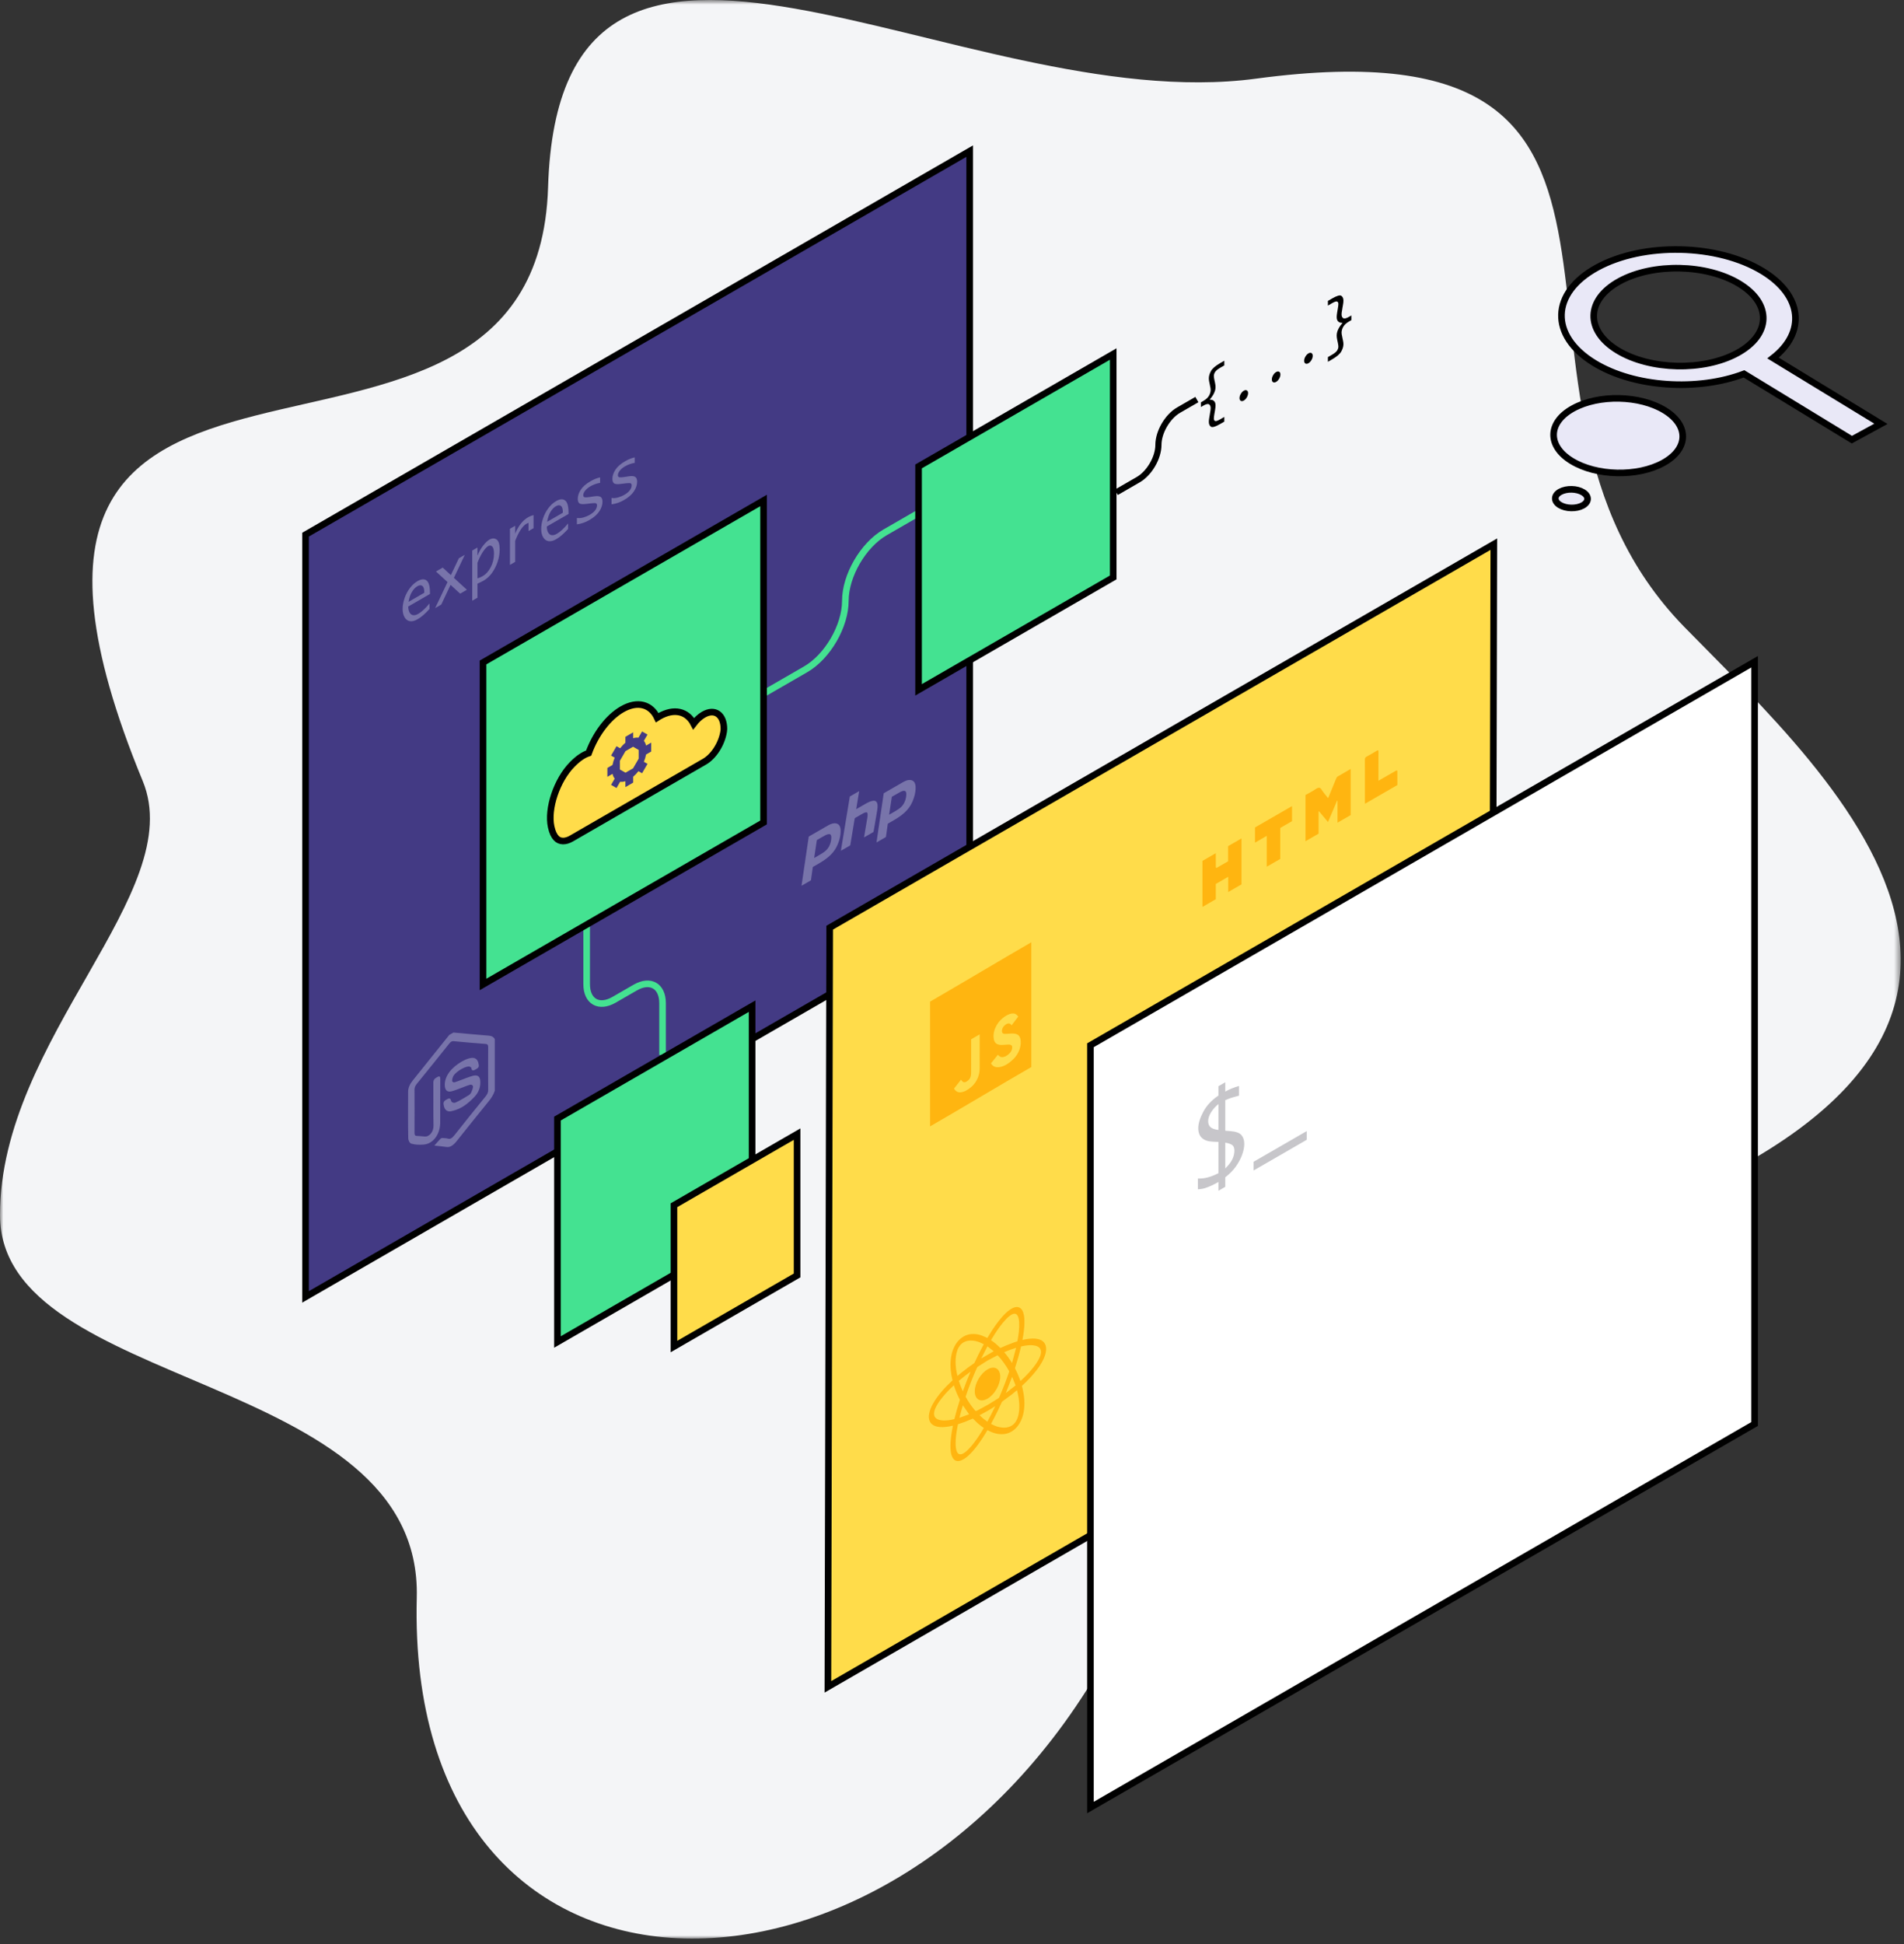 <?xml version="1.0" encoding="UTF-8"?>
<svg width="288px" height="294px" viewBox="0 0 288 294" version="1.1" xmlns="http://www.w3.org/2000/svg" xmlns:xlink="http://www.w3.org/1999/xlink">
    <rect x="0" y="0" width="288" height="294" fill="#333333" stroke="none"/>
    <!-- Generator: Sketch 52.2 (67145) - http://www.bohemiancoding.com/sketch -->
    <title>Group 108</title>
    <desc>Created with Sketch.</desc>
    <defs>
        <polygon id="path-1" points="0 0.823 287.5 0.823 287.5 294 0 294"></polygon>
    </defs>
    <g id="Page-1" stroke="none" stroke-width="1" fill="none" fill-rule="evenodd">
        <g id="Group-108" transform="translate(0, -1)">
            <g id="Group-3" transform="translate(0, 0.177)">
                <mask id="mask-2" fill="white">
                    <use xlink:href="#path-1"></use>
                </mask>
                <g id="Clip-2"></g>
                <path d="M21.589,118.936 C28.534,135.777 -0,157.797 -0,184.567 C-0,211.338 63.922,208.057 63.04,242.427 C61.314,309.784 135.193,309.579 167.532,251.062 C203.802,185.431 181.23,205.912 234.891,188.885 C324.701,160.387 277.131,118.557 254.753,95.62 C220.21,60.213 260.798,3.218 189.985,12.717 C145.11,18.737 84.63,-27.007 82.902,29.125 C81.176,85.257 -12.953,35.17 21.589,118.936" id="Fill-1" fill="#F4F5F7" mask="url(#mask-2)"></path>
            </g>
            <path d="M262.796,54.391 C257.706,57.169 249.591,56.988 244.671,53.988 C239.751,50.987 239.889,46.303 244.98,43.525 C250.069,40.747 258.185,40.928 263.105,43.928 C268.025,46.929 267.887,51.613 262.796,54.391 M241.586,41.455 C234.557,45.291 234.365,51.76 241.16,55.904 C247.23,59.605 256.812,60.189 263.8,57.539 L280.115,67.49 L284.505,65.095 L268.19,55.144 C273.164,51.266 272.686,45.714 266.616,42.012 C259.821,37.869 248.615,37.619 241.586,41.455" id="Fill-4" fill="#E9E8F7"></path>
            <path d="M262.796,54.391 C257.706,57.169 249.591,56.988 244.671,53.988 C239.751,50.987 239.889,46.303 244.98,43.525 C250.069,40.747 258.185,40.928 263.105,43.928 C268.025,46.929 267.887,51.613 262.796,54.391 Z M241.586,41.455 C234.557,45.291 234.365,51.76 241.16,55.904 C247.23,59.605 256.812,60.189 263.8,57.539 L280.115,67.49 L284.505,65.095 L268.19,55.144 C273.164,51.266 272.686,45.714 266.616,42.012 C259.821,37.869 248.615,37.619 241.586,41.455 Z" id="Stroke-6" stroke="#000000"></path>
            <path d="M251.787,63.053 C255.536,65.339 255.431,68.908 251.552,71.025 C247.674,73.141 241.491,73.004 237.742,70.718 C233.994,68.431 234.1,64.863 237.977,62.746 C241.855,60.629 248.039,60.767 251.787,63.053" id="Fill-8" fill="#E9E8F7"></path>
            <path d="M251.787,63.053 C255.536,65.339 255.431,68.908 251.552,71.025 C247.674,73.141 241.491,73.004 237.742,70.718 C233.994,68.431 234.1,64.863 237.977,62.746 C241.855,60.629 248.039,60.767 251.787,63.053 Z" id="Stroke-10" stroke="#000000"></path>
            <path d="M239.453,75.453 C240.39,76.025 240.363,76.917 239.394,77.446 C238.425,77.975 236.879,77.941 235.941,77.369 C235.005,76.798 235.031,75.905 236,75.376 C236.97,74.847 238.516,74.882 239.453,75.453" id="Fill-12" fill="#E9E8F7"></path>
            <path d="M239.453,75.453 C240.39,76.025 240.363,76.917 239.394,77.446 C238.425,77.975 236.879,77.941 235.941,77.369 C235.005,76.798 235.031,75.905 236,75.376 C236.97,74.847 238.516,74.882 239.453,75.453 Z" id="Stroke-14" stroke="#000000"></path>
            <polygon id="Fill-16" fill="#433A84" points="146.674 139.131 46.215 197.131 46.215 81.855 146.674 23.855"></polygon>
            <polygon id="Stroke-18" stroke="#000000" points="146.674 139.131 46.215 197.131 46.215 81.855 146.674 23.855"></polygon>
            <path d="M88.738,140.817 L88.738,149.836 C88.738,152.462 90.594,153.52 92.883,152.198 L96.076,150.355 C98.365,149.033 100.22,150.091 100.22,152.718 L100.22,160.539" id="Stroke-20" stroke="#44E291"></path>
            <path d="M115.32,105.998 L121.867,102.218 C125.181,100.304 127.868,95.669 127.868,91.866 C127.868,88.062 130.555,83.428 133.87,81.514 L139.326,78.364" id="Stroke-22" stroke="#44E291"></path>
            <polygon id="Fill-24" fill="#44E291" points="115.497 125.381 73.061 149.881 73.061 101.187 115.497 76.687"></polygon>
            <polygon id="Stroke-26" stroke="#000000" points="115.497 125.381 73.061 149.881 73.061 101.187 115.497 76.687"></polygon>
            <polygon id="Fill-28" fill="#44E291" points="168.387 88.325 138.942 105.325 138.942 71.537 168.387 54.536"></polygon>
            <polygon id="Stroke-30" stroke="#000000" points="168.387 88.325 138.942 105.325 138.942 71.537 168.387 54.536"></polygon>
            <polygon id="Fill-32" fill="#44E291" points="113.765 186.95 84.32 203.95 84.32 170.162 113.765 153.162"></polygon>
            <polygon id="Stroke-34" stroke="#000000" points="113.765 186.95 84.32 203.95 84.32 170.162 113.765 153.162"></polygon>
            <polygon id="Fill-36" fill="#FFDC4A" points="120.568 193.885 101.943 204.638 101.943 183.266 120.568 172.513"></polygon>
            <polygon id="Stroke-38" stroke="#000000" points="120.568 193.885 101.943 204.638 101.943 183.266 120.568 172.513"></polygon>
            <polygon id="Fill-40" fill="#FFDC4A" points="225.686 198.104 125.228 256.104 125.498 141.293 225.957 83.293"></polygon>
            <polygon id="Stroke-42" stroke="#000000" points="225.686 198.104 125.228 256.104 125.498 141.293 225.957 83.293"></polygon>
            <path d="M146.894,158.174 L146.894,158.282 C146.894,159.911 146.895,161.541 146.893,163.172 C146.893,163.304 146.886,163.442 146.868,163.584 C146.828,163.884 146.712,164.168 146.455,164.381 C146.063,164.704 145.791,164.759 145.57,164.535 C145.51,164.474 145.458,164.402 145.404,164.334 C145.391,164.318 145.379,164.301 145.364,164.28 C145.011,164.729 144.663,165.173 144.315,165.615 C144.32,165.631 144.322,165.64 144.326,165.647 C144.539,166.018 144.849,166.222 145.292,166.192 C145.799,166.156 146.328,165.872 146.861,165.429 C147.306,165.059 147.668,164.586 147.909,163.99 C148.104,163.506 148.183,163.05 148.184,162.622 C148.188,160.912 148.187,159.205 148.187,157.498 C148.187,157.476 148.184,157.456 148.182,157.43 C147.754,157.677 147.331,157.922 146.894,158.174 M149.895,161.813 C149.908,161.835 149.915,161.851 149.924,161.865 C150.13,162.18 150.412,162.374 150.789,162.393 C151.598,162.435 152.444,161.996 153.305,161.144 C153.687,160.767 153.989,160.306 154.189,159.777 C154.366,159.313 154.415,158.891 154.396,158.493 C154.37,157.909 154.164,157.533 153.753,157.39 C153.481,157.294 153.173,157.287 152.855,157.306 C152.59,157.321 152.32,157.352 152.06,157.355 C151.934,157.356 151.813,157.331 151.71,157.281 C151.474,157.166 151.47,156.522 151.951,156.078 C152.233,155.817 152.61,155.657 152.856,155.883 C152.912,155.935 152.961,155.995 153.018,156.055 C153.35,155.618 153.682,155.181 154.014,154.745 C154.011,154.734 154.011,154.726 154.007,154.721 C153.792,154.414 153.508,154.227 153.1,154.271 C152.617,154.323 152.115,154.591 151.611,155.016 C151.137,155.416 150.757,155.926 150.505,156.561 C150.318,157.032 150.263,157.46 150.287,157.862 C150.318,158.38 150.491,158.74 150.84,158.905 C151.114,159.034 151.436,159.043 151.772,159.019 C152.044,159 152.319,158.973 152.585,158.97 C152.711,158.968 152.831,158.994 152.935,159.043 C153.096,159.119 153.136,159.323 153.087,159.592 C153.033,159.888 152.867,160.136 152.653,160.342 C152.324,160.661 151.994,160.833 151.671,160.87 C151.371,160.905 151.164,160.761 150.991,160.558 C150.976,160.542 150.961,160.527 150.945,160.508 C150.592,160.946 150.247,161.376 149.895,161.813 M140.684,171.345 L140.684,152.476 C145.29,149.817 151.395,146.158 156,143.499 L156,162.368 C151.395,165.027 145.29,168.686 140.684,171.345" id="Fill-44" fill="#FFB510"></path>
            <path d="M199.45,123.731 L199.45,127.074 C198.778,127.462 198.136,127.833 197.473,128.215 L197.473,121.232 C197.993,120.932 198.501,120.678 199.002,120.338 C199.442,120.039 199.693,120.067 199.892,120.4 C200.142,120.819 200.46,121.161 200.749,121.535 C200.788,121.585 200.833,121.63 200.897,121.704 C200.985,121.49 201.057,121.315 201.129,121.141 C201.454,120.343 201.775,119.546 202.106,118.75 C202.15,118.644 202.238,118.492 202.306,118.451 C202.967,118.056 203.627,117.68 204.304,117.289 L204.304,124.265 C203.654,124.641 202.997,125.02 202.313,125.415 L202.313,122.087 C202.291,122.089 202.267,122.092 202.245,122.094 C201.795,123.152 201.345,124.21 200.875,125.313 C200.404,124.752 199.955,124.215 199.506,123.679 C199.487,123.696 199.469,123.713 199.45,123.731" id="Fill-46" fill="#FFB510"></path>
            <path d="M187.789,127.793 L187.789,134.745 C187.124,135.128 186.467,135.508 185.78,135.904 L185.78,133.595 C185.143,133.963 184.532,134.316 183.9,134.681 L183.9,136.988 C183.221,137.38 182.562,137.76 181.882,138.153 L181.882,131.193 C182.549,130.808 183.207,130.428 183.901,130.027 L183.901,130.777 C183.901,131.224 183.896,131.673 183.906,132.114 C183.908,132.185 183.976,132.275 184.017,132.253 C184.59,131.935 185.164,131.6 185.763,131.254 L185.763,128.962 C186.449,128.566 187.111,128.184 187.789,127.793" id="Fill-48" fill="#FFB510"></path>
            <path d="M195.432,122.905 L195.432,125.183 C194.848,125.521 194.269,125.855 193.653,126.211 L193.653,130.894 C192.957,131.295 192.299,131.676 191.612,132.072 L191.612,127.404 C191.004,127.754 190.425,128.089 189.833,128.43 L189.833,126.137 C191.697,125.062 193.552,123.99 195.432,122.905" id="Fill-50" fill="#FFB510"></path>
            <path d="M208.503,119.076 C208.978,118.802 209.419,118.547 209.861,118.291 C210.298,118.04 210.733,117.782 211.17,117.543 C211.236,117.507 211.357,117.525 211.358,117.573 C211.371,118.278 211.367,118.993 211.367,119.722 C209.726,120.671 208.11,121.603 206.471,122.549 C206.467,122.451 206.459,122.361 206.459,122.264 C206.459,120.138 206.463,118.01 206.454,115.888 C206.453,115.639 206.513,115.534 206.728,115.415 C207.241,115.136 207.756,114.837 208.27,114.526 C208.455,114.415 208.508,114.451 208.507,114.663 C208.499,116.025 208.503,117.382 208.503,118.74 L208.503,119.076 Z" id="Fill-52" fill="#FFB510"></path>
            <polygon id="Fill-54" fill="#FFFFFF" points="265.4 216.351 164.941 274.351 164.941 159.075 265.4 101.075"></polygon>
            <polygon id="Stroke-56" stroke="#000000" points="265.4 216.351 164.941 274.351 164.941 159.075 265.4 101.075"></polygon>
            <path d="M185.337,173.8 L185.337,177.706 C185.875,177.175 186.238,176.695 186.429,176.265 C186.618,175.836 186.714,175.423 186.714,175.027 C186.714,174.642 186.62,174.366 186.433,174.2 C186.245,174.033 185.88,173.9 185.337,173.8 Z M184.301,171.884 L184.301,167.961 C183.803,168.379 183.419,168.816 183.15,169.271 C182.881,169.727 182.748,170.154 182.748,170.557 C182.748,170.936 182.861,171.234 183.091,171.449 C183.321,171.665 183.725,171.81 184.301,171.884 Z M184.301,181.082 L184.301,179.749 C183.97,179.94 183.626,180.118 183.271,180.284 C182.914,180.45 182.58,180.582 182.269,180.68 C181.957,180.778 181.599,180.839 181.193,180.863 L181.193,179.233 C181.52,179.237 181.839,179.217 182.154,179.171 C182.468,179.126 182.799,179.042 183.148,178.92 C183.496,178.798 183.881,178.632 184.301,178.424 L184.301,173.693 L183.508,173.659 C182.004,173.604 181.252,172.923 181.252,171.615 C181.252,170.919 181.502,170.096 182.002,169.149 C182.501,168.201 183.268,167.378 184.301,166.678 L184.301,165.269 L185.337,164.671 L185.337,166.08 C185.922,165.743 186.612,165.46 187.409,165.233 L187.409,166.701 L187.149,166.766 C186.402,166.961 185.798,167.165 185.337,167.38 L185.337,172 L186.169,172.063 C186.95,172.128 187.485,172.325 187.775,172.656 C188.064,172.988 188.209,173.433 188.209,173.993 C188.209,174.497 188.099,175.05 187.879,175.649 C187.659,176.249 187.343,176.837 186.933,177.414 C186.523,177.991 185.99,178.532 185.337,179.04 L185.337,180.484 L184.301,181.082 Z" id="Fill-58" fill="#C7C6CA"></path>
            <polygon id="Fill-60" fill="#C7C6CA" points="189.622 178.009 189.622 176.693 197.66 172.052 197.66 173.368"></polygon>
            <path d="M61.8,92.016 L64.175,90.644 L64.175,90.513 C64.175,90.067 64.079,89.767 63.89,89.615 C63.699,89.462 63.445,89.475 63.126,89.66 C62.805,89.847 62.528,90.141 62.293,90.543 C62.058,90.947 61.894,91.438 61.8,92.016 Z M64.967,93.091 C64.334,93.799 63.734,94.32 63.169,94.645 C62.74,94.894 62.356,94.993 62.018,94.942 C61.68,94.894 61.409,94.701 61.205,94.364 C61.002,94.025 60.901,93.599 60.901,93.081 C60.901,92.581 60.997,92.046 61.191,91.475 C61.383,90.906 61.654,90.391 62.001,89.934 C62.348,89.478 62.734,89.127 63.159,88.882 C63.726,88.555 64.18,88.523 64.524,88.787 C64.865,89.053 65.035,89.668 65.035,90.632 L65.035,90.828 L61.753,92.722 C61.753,93.102 61.823,93.409 61.96,93.642 C62.098,93.876 62.279,94.008 62.504,94.034 C62.729,94.062 62.985,93.993 63.272,93.828 C63.783,93.532 64.35,93.01 64.967,92.26 L64.967,93.091 Z" id="Fill-62" fill="#7874AA"></path>
            <polygon id="Fill-64" fill="#7874AA" points="66.744 92.429 65.828 92.958 67.694 89.03 65.946 87.424 66.965 86.836 68.199 87.97 69.408 85.426 70.308 84.906 68.658 88.39 70.62 90.192 69.601 90.779 68.154 89.452"></polygon>
            <path d="M72.221,86.114 L72.221,88.46 C72.507,88.379 72.772,88.27 73.013,88.13 C73.493,87.853 73.899,87.403 74.226,86.781 C74.555,86.159 74.719,85.471 74.719,84.721 C74.719,84.175 74.63,83.816 74.45,83.647 C74.272,83.475 74.068,83.456 73.842,83.587 C73.593,83.73 73.322,84.03 73.024,84.489 C72.727,84.948 72.458,85.49 72.221,86.114 Z M72.221,85.031 C72.465,84.434 72.756,83.922 73.095,83.494 C73.433,83.067 73.743,82.772 74.029,82.607 C74.426,82.378 74.784,82.369 75.102,82.58 C75.421,82.791 75.581,83.296 75.581,84.098 C75.581,84.732 75.475,85.358 75.262,85.977 C75.051,86.597 74.768,87.153 74.417,87.645 C74.064,88.138 73.627,88.534 73.108,88.835 C72.959,88.92 72.732,89.033 72.425,89.174 C72.38,89.194 72.312,89.226 72.221,89.267 L72.221,91.391 L71.428,91.849 L71.428,84.26 L72.221,83.802 L72.221,85.031 Z" id="Fill-66" fill="#7874AA"></path>
            <path d="M77.133,86.431 L77.133,80.966 L77.927,80.508 L77.927,81.702 C78.173,81.11 78.457,80.609 78.777,80.202 C79.096,79.792 79.453,79.475 79.845,79.249 C80.131,79.083 80.419,78.968 80.705,78.903 L80.705,80.875 L79.944,81.316 L79.944,80.068 C79.809,80.119 79.704,80.166 79.627,80.211 C79.331,80.381 79.041,80.683 78.757,81.114 C78.472,81.547 78.195,82.107 77.927,82.798 L77.927,85.973 L77.133,86.431 Z" id="Fill-68" fill="#7874AA"></path>
            <path d="M82.76,79.914 L85.135,78.542 L85.135,78.411 C85.135,77.966 85.039,77.666 84.85,77.513 C84.659,77.36 84.405,77.374 84.086,77.559 C83.765,77.745 83.488,78.039 83.252,78.442 C83.018,78.845 82.854,79.336 82.76,79.914 Z M85.927,80.989 C85.294,81.698 84.694,82.218 84.129,82.544 C83.699,82.792 83.316,82.891 82.978,82.841 C82.64,82.792 82.368,82.599 82.165,82.262 C81.962,81.924 81.861,81.497 81.861,80.979 C81.861,80.479 81.956,79.945 82.151,79.374 C82.343,78.804 82.614,78.29 82.961,77.833 C83.307,77.377 83.694,77.026 84.119,76.781 C84.686,76.454 85.14,76.422 85.484,76.686 C85.825,76.952 85.995,77.567 85.995,78.531 L85.995,78.726 L82.713,80.621 C82.713,81 82.781,81.307 82.92,81.541 C83.058,81.775 83.239,81.907 83.464,81.933 C83.689,81.961 83.945,81.892 84.232,81.726 C84.741,81.431 85.309,80.908 85.927,80.158 L85.927,80.989 Z" id="Fill-70" fill="#7874AA"></path>
            <path d="M87.263,80.294 L87.263,79.33 C87.581,79.385 87.918,79.357 88.273,79.249 C88.628,79.14 88.93,79.014 89.177,78.871 C89.578,78.64 89.867,78.398 90.043,78.148 C90.22,77.898 90.306,77.663 90.306,77.441 C90.306,77.294 90.266,77.192 90.184,77.135 C90.101,77.079 89.896,77.067 89.57,77.103 L89.296,77.134 L88.746,77.201 C88.156,77.279 87.784,77.249 87.629,77.113 C87.473,76.982 87.394,76.756 87.394,76.436 C87.394,75.986 87.546,75.528 87.85,75.063 C88.153,74.597 88.645,74.169 89.325,73.776 C89.834,73.482 90.317,73.289 90.772,73.195 L90.772,74.022 C90.248,74.108 89.755,74.286 89.295,74.552 C88.958,74.747 88.695,74.965 88.506,75.21 C88.317,75.455 88.223,75.678 88.223,75.879 C88.223,76.075 88.304,76.185 88.47,76.206 C88.632,76.23 88.896,76.213 89.263,76.155 L89.802,76.069 C90.293,75.991 90.638,76.015 90.838,76.141 C91.035,76.268 91.135,76.513 91.135,76.876 C91.135,77.348 90.976,77.829 90.659,78.316 C90.342,78.804 89.835,79.25 89.139,79.652 C88.531,80.003 87.906,80.217 87.263,80.294" id="Fill-72" fill="#7874AA"></path>
            <path d="M92.502,77.268 L92.502,76.305 C92.82,76.359 93.156,76.331 93.513,76.223 C93.867,76.115 94.169,75.988 94.417,75.846 C94.816,75.614 95.106,75.373 95.282,75.122 C95.459,74.872 95.546,74.638 95.546,74.415 C95.546,74.268 95.506,74.166 95.423,74.11 C95.341,74.053 95.136,74.042 94.808,74.078 L94.535,74.108 L93.985,74.176 C93.395,74.254 93.023,74.223 92.868,74.088 C92.712,73.956 92.634,73.73 92.634,73.411 C92.634,72.96 92.786,72.502 93.089,72.037 C93.391,71.572 93.883,71.143 94.564,70.75 C95.073,70.456 95.556,70.263 96.01,70.169 L96.01,70.997 C95.487,71.083 94.995,71.26 94.533,71.527 C94.197,71.721 93.935,71.939 93.746,72.184 C93.557,72.429 93.462,72.652 93.462,72.854 C93.462,73.05 93.543,73.159 93.708,73.181 C93.871,73.205 94.136,73.187 94.502,73.129 L95.041,73.044 C95.533,72.965 95.877,72.989 96.076,73.116 C96.274,73.243 96.374,73.487 96.374,73.85 C96.374,74.322 96.216,74.803 95.898,75.291 C95.582,75.778 95.075,76.225 94.378,76.626 C93.771,76.977 93.145,77.191 92.502,77.268" id="Fill-74" fill="#7874AA"></path>
            <path d="M182.981,61.434 C183.226,61.44 183.406,61.483 183.522,61.559 C183.636,61.637 183.721,61.733 183.78,61.852 C183.835,61.97 183.864,62.126 183.864,62.32 C183.864,62.494 183.837,62.736 183.786,63.047 L183.685,63.624 C183.632,63.938 183.607,64.163 183.607,64.3 C183.607,64.486 183.668,64.607 183.794,64.664 C183.921,64.72 184.18,64.635 184.573,64.408 L185.19,64.052 L185.19,64.76 L184.566,65.12 C183.839,65.539 183.374,65.675 183.163,65.529 C182.954,65.381 182.85,65.139 182.85,64.801 C182.85,64.621 182.87,64.417 182.91,64.187 L182.981,63.781 L183.048,63.344 L183.096,63.074 C183.115,62.951 183.125,62.836 183.125,62.73 C183.125,62.447 183.042,62.252 182.876,62.147 C182.71,62.041 182.418,62.11 182.001,62.351 L181.648,62.555 L181.648,61.847 L182.001,61.643 C182.415,61.405 182.704,61.139 182.873,60.843 C183.041,60.549 183.125,60.253 183.125,59.958 C183.125,59.849 183.115,59.748 183.096,59.655 L183.048,59.445 L182.981,59.087 L182.91,58.763 C182.87,58.576 182.85,58.392 182.85,58.213 C182.85,57.878 182.954,57.516 183.163,57.125 C183.374,56.735 183.839,56.331 184.566,55.912 L185.19,55.552 L185.19,56.259 L184.573,56.615 C184.183,56.84 183.923,57.055 183.798,57.258 C183.669,57.462 183.607,57.658 183.607,57.847 C183.607,57.981 183.632,58.176 183.685,58.429 L183.786,58.892 C183.837,59.142 183.864,59.352 183.864,59.526 C183.864,59.722 183.835,59.91 183.78,60.094 C183.721,60.277 183.636,60.474 183.522,60.683 C183.406,60.892 183.226,61.142 182.981,61.434" id="Fill-76" fill="#000000"></path>
            <path d="M188.138,61.575 C187.959,61.678 187.807,61.693 187.68,61.619 C187.553,61.548 187.49,61.409 187.49,61.205 C187.49,60.998 187.554,60.785 187.682,60.567 C187.811,60.348 187.963,60.188 188.138,60.087 C188.313,59.986 188.464,59.971 188.593,60.041 C188.722,60.111 188.785,60.25 188.785,60.457 C188.785,60.661 188.722,60.872 188.596,61.091 C188.468,61.311 188.316,61.472 188.138,61.575" id="Fill-78" fill="#000000"></path>
            <path d="M193.026,58.752 C192.848,58.855 192.696,58.87 192.569,58.796 C192.441,58.725 192.378,58.586 192.378,58.382 C192.378,58.175 192.442,57.962 192.571,57.744 C192.699,57.525 192.851,57.365 193.026,57.264 C193.202,57.163 193.353,57.148 193.481,57.218 C193.61,57.288 193.674,57.427 193.674,57.634 C193.674,57.838 193.611,58.049 193.484,58.268 C193.356,58.488 193.204,58.649 193.026,58.752" id="Fill-80" fill="#000000"></path>
            <path d="M197.917,55.929 C197.738,56.032 197.586,56.047 197.459,55.973 C197.332,55.902 197.269,55.763 197.269,55.559 C197.269,55.352 197.332,55.139 197.461,54.921 C197.59,54.702 197.742,54.542 197.917,54.441 C198.092,54.34 198.243,54.325 198.372,54.395 C198.5,54.465 198.564,54.604 198.564,54.811 C198.564,55.015 198.501,55.226 198.374,55.445 C198.247,55.665 198.095,55.826 197.917,55.929" id="Fill-82" fill="#000000"></path>
            <path d="M203.073,49.834 C202.826,49.827 202.645,49.785 202.53,49.709 C202.414,49.632 202.329,49.535 202.273,49.417 C202.218,49.298 202.189,49.142 202.189,48.947 C202.189,48.773 202.215,48.532 202.265,48.223 L202.364,47.646 C202.418,47.331 202.444,47.105 202.444,46.967 C202.444,46.78 202.382,46.659 202.256,46.602 C202.13,46.545 201.87,46.629 201.477,46.856 L200.86,47.212 L200.86,46.505 L201.485,46.144 C202.212,45.725 202.68,45.588 202.892,45.735 C203.102,45.883 203.209,46.124 203.209,46.459 C203.209,46.642 203.187,46.849 203.144,47.081 L203.073,47.487 L203.006,47.923 L202.957,48.189 C202.938,48.315 202.929,48.432 202.929,48.538 C202.929,48.818 203.012,49.011 203.177,49.115 C203.344,49.221 203.636,49.152 204.055,48.91 L204.409,48.706 L204.409,49.414 L204.055,49.618 C203.641,49.857 203.35,50.125 203.182,50.421 C203.013,50.718 202.929,51.014 202.929,51.31 C202.929,51.416 202.938,51.515 202.957,51.608 L203.006,51.822 L203.073,52.181 L203.144,52.505 C203.187,52.69 203.209,52.872 203.209,53.052 C203.209,53.39 203.102,53.752 202.892,54.141 C202.68,54.529 202.212,54.933 201.485,55.352 L200.86,55.713 L200.86,55.005 L201.477,54.649 C201.87,54.422 202.13,54.208 202.256,54.006 C202.382,53.804 202.444,53.608 202.444,53.42 C202.444,53.286 202.418,53.093 202.364,52.841 L202.265,52.377 C202.215,52.126 202.189,51.915 202.189,51.741 C202.189,51.546 202.218,51.357 202.273,51.175 C202.329,50.991 202.414,50.795 202.53,50.585 C202.645,50.376 202.826,50.125 203.073,49.834" id="Fill-84" fill="#000000"></path>
            <path d="M168.852,75.455 L172.176,73.536 C173.859,72.564 175.223,70.211 175.223,68.28 C175.223,66.35 176.587,63.997 178.27,63.025 L181.04,61.426" id="Stroke-86" stroke="#000000" stroke-width="0.928"></path>
            <path d="M150.282,205.366 C150.287,205.358 150.291,205.35 150.296,205.343 C149.988,205.1 149.681,204.858 149.362,204.605 C149.042,205.229 148.732,205.83 148.418,206.442 C149.053,206.076 149.668,205.721 150.282,205.366 Z M145.13,215.416 C145.612,215.239 146.096,215.061 146.586,214.882 C146.266,214.422 145.955,213.975 145.645,213.53 C145.59,213.64 145.152,215.233 145.13,215.416 Z M153.62,210.513 C153.439,210.069 153.265,209.642 153.091,209.212 C152.77,210.042 152.457,210.851 152.137,211.678 C152.63,211.291 153.116,210.909 153.62,210.513 Z M145.031,209.832 C145.205,210.387 145.407,210.904 145.64,211.404 C145.995,210.408 146.38,209.429 146.806,208.438 C146.199,208.876 145.614,209.334 145.031,209.832 Z M153.698,204.824 C153.092,205.01 152.503,205.229 151.892,205.494 C152.327,205.991 152.713,206.53 153.064,207.111 C153.072,207.106 153.08,207.101 153.088,207.097 C153.29,206.344 153.492,205.591 153.698,204.824 Z M149.349,216.001 C149.772,215.231 150.164,214.46 150.54,213.658 C149.741,214.174 148.96,214.62 148.164,215.029 C148.541,215.395 148.929,215.715 149.349,216.001 Z M144.358,215.615 C144.364,215.595 144.369,215.582 144.372,215.57 C144.598,214.636 144.874,213.696 145.178,212.752 C145.189,212.719 145.184,212.677 145.173,212.655 C144.843,212.012 144.552,211.329 144.315,210.59 C144.305,210.559 144.295,210.529 144.282,210.491 C144.053,210.713 143.83,210.923 143.61,211.143 C143.103,211.652 142.617,212.197 142.173,212.811 C141.895,213.195 141.64,213.595 141.458,214.035 C141.324,214.358 141.255,214.661 141.288,214.934 C141.317,215.171 141.415,215.333 141.549,215.455 C141.764,215.651 142.037,215.74 142.332,215.785 C142.959,215.881 143.644,215.787 144.358,215.615 Z M154.351,209.857 C154.457,209.759 154.556,209.667 154.656,209.574 C155.274,208.992 155.87,208.366 156.417,207.647 C156.728,207.239 157.015,206.81 157.233,206.335 C157.532,205.685 157.539,205.178 157.251,204.857 C157.089,204.677 156.877,204.579 156.645,204.519 C156.135,204.385 155.564,204.416 154.97,204.517 C154.798,204.546 154.623,204.585 154.448,204.619 C154.439,204.65 154.432,204.671 154.428,204.691 C154.188,205.737 153.885,206.792 153.543,207.852 C153.53,207.889 153.532,207.936 153.544,207.96 C153.805,208.47 154.044,209.002 154.251,209.568 C154.285,209.661 154.317,209.757 154.351,209.857 Z M153.886,203.845 C153.891,203.826 153.896,203.808 153.9,203.791 C154.083,202.809 154.21,201.852 154.158,200.976 C154.138,200.635 154.087,200.317 153.967,200.057 C153.862,199.83 153.711,199.674 153.461,199.673 C153.213,199.671 152.951,199.822 152.685,200.031 C152.321,200.317 151.989,200.68 151.669,201.072 C151.067,201.807 150.538,202.61 150.04,203.442 C149.994,203.519 149.947,203.596 149.9,203.674 C149.914,203.685 149.92,203.691 149.927,203.695 C150.409,204.019 150.855,204.397 151.273,204.817 C151.303,204.848 151.337,204.849 151.386,204.826 C151.641,204.711 151.897,204.59 152.151,204.487 C152.537,204.33 152.921,204.183 153.304,204.04 C153.499,203.967 153.691,203.909 153.886,203.845 Z M148.808,204.295 C148.793,204.285 148.78,204.276 148.765,204.269 C148.584,204.183 148.405,204.09 148.219,204.013 C147.793,203.839 147.339,203.726 146.834,203.731 C146.519,203.734 146.193,203.783 145.839,203.957 C145.53,204.109 145.253,204.354 145.025,204.738 C144.857,205.022 144.758,205.314 144.689,205.607 C144.532,206.274 144.524,206.871 144.559,207.446 C144.585,207.848 144.636,208.231 144.713,208.596 C144.747,208.761 144.785,208.924 144.822,209.087 C145.058,208.893 145.286,208.701 145.515,208.517 C146.106,208.041 146.702,207.602 147.302,207.191 C147.362,207.149 147.399,207.104 147.434,207.028 C147.768,206.305 148.121,205.588 148.497,204.878 C148.598,204.685 148.703,204.492 148.808,204.295 Z M148.81,216.953 C148.796,216.941 148.786,216.932 148.775,216.925 C148.664,216.845 148.551,216.768 148.441,216.686 C147.994,216.351 147.578,215.97 147.186,215.553 C147.171,215.536 147.137,215.534 147.11,215.545 C147.039,215.571 146.966,215.608 146.893,215.64 C146.246,215.924 145.602,216.174 144.967,216.369 C144.946,216.376 144.925,216.385 144.908,216.391 C144.901,216.404 144.899,216.407 144.899,216.409 C144.867,216.571 144.833,216.734 144.803,216.895 C144.651,217.72 144.546,218.526 144.55,219.284 C144.553,219.742 144.591,220.173 144.736,220.522 C144.827,220.74 144.959,220.9 145.174,220.936 C145.428,220.979 145.71,220.832 145.998,220.611 C146.386,220.314 146.737,219.927 147.076,219.511 C147.576,218.897 148.028,218.235 148.452,217.547 C148.572,217.351 148.689,217.153 148.81,216.953 Z M149.907,216.331 C149.911,216.336 149.914,216.34 149.919,216.343 C150.447,216.637 151.012,216.854 151.663,216.898 C152.038,216.924 152.428,216.896 152.865,216.688 C153.178,216.539 153.465,216.297 153.697,215.903 C153.913,215.536 154.017,215.166 154.086,214.798 C154.205,214.162 154.199,213.592 154.154,213.042 C154.117,212.587 154.047,212.157 153.952,211.746 C153.914,211.577 153.871,211.412 153.83,211.241 C153.803,211.263 153.783,211.279 153.763,211.295 C153.52,211.493 153.279,211.701 153.034,211.887 C152.561,212.245 152.087,212.591 151.613,212.945 C151.586,212.965 151.553,213.006 151.537,213.041 C151.189,213.812 150.824,214.578 150.43,215.336 C150.259,215.666 150.084,215.995 149.907,216.331 Z M149.353,206.767 C148.875,207.07 148.372,207.387 147.869,207.708 C147.844,207.723 147.81,207.763 147.797,207.795 C147.143,209.247 146.57,210.706 146.076,212.172 C146.065,212.202 146.066,212.242 146.076,212.261 C146.488,213.003 146.954,213.679 147.473,214.29 C147.553,214.383 147.629,214.44 147.785,214.326 C147.805,214.31 147.829,214.307 147.85,214.295 C148.4,213.998 148.95,213.719 149.5,213.399 C150.017,213.098 150.534,212.757 151.052,212.433 C151.09,212.409 151.117,212.38 151.141,212.325 C151.699,211.046 152.196,209.763 152.634,208.475 C152.653,208.418 152.655,208.382 152.635,208.345 C152.149,207.476 151.59,206.699 150.96,206.012 C150.92,205.968 150.879,205.962 150.809,205.999 C150.332,206.253 149.855,206.502 149.353,206.767 Z M140.5,215.127 C140.514,215.02 140.525,214.915 140.543,214.808 C140.63,214.306 140.832,213.809 141.102,213.317 C141.511,212.574 142.01,211.926 142.544,211.314 C143.033,210.752 143.545,210.243 144.075,209.756 C144.068,209.719 144.064,209.681 144.055,209.647 C143.947,209.215 143.867,208.76 143.818,208.281 C143.761,207.71 143.746,207.114 143.827,206.464 C143.891,205.95 144.011,205.427 144.249,204.886 C144.595,204.102 145.08,203.529 145.692,203.158 C146.136,202.887 146.555,202.781 146.959,202.749 C147.502,202.706 147.995,202.79 148.451,202.955 C148.751,203.064 149.033,203.207 149.324,203.335 C149.331,203.339 149.339,203.342 149.348,203.347 C149.457,203.168 149.563,202.989 149.672,202.812 C150.258,201.856 150.884,200.941 151.605,200.127 C151.964,199.722 152.338,199.358 152.736,199.082 C153.304,198.691 153.817,198.538 154.237,198.765 C154.5,198.907 154.667,199.17 154.777,199.503 C154.941,199.997 154.974,200.585 154.954,201.21 C154.929,201.969 154.818,202.762 154.663,203.574 C154.659,203.596 154.657,203.617 154.654,203.638 C154.863,203.597 155.069,203.552 155.272,203.518 C155.888,203.415 156.48,203.386 157.017,203.51 C157.389,203.595 157.719,203.754 157.958,204.068 C158.148,204.322 158.254,204.654 158.237,205.091 C158.219,205.55 158.075,206.032 157.847,206.524 C157.566,207.134 157.2,207.686 156.797,208.211 C156.146,209.056 155.438,209.786 154.705,210.463 C154.663,210.502 154.621,210.542 154.575,210.585 C154.612,210.737 154.65,210.886 154.685,211.036 C154.805,211.545 154.893,212.078 154.932,212.649 C154.973,213.248 154.966,213.873 154.838,214.558 C154.73,215.134 154.547,215.709 154.204,216.275 C153.882,216.809 153.493,217.196 153.054,217.464 C152.497,217.804 151.988,217.895 151.5,217.894 C150.88,217.893 150.331,217.734 149.815,217.503 C149.664,217.434 149.515,217.358 149.36,217.283 C149.344,217.31 149.326,217.338 149.309,217.366 C148.851,218.144 148.364,218.899 147.827,219.612 C147.422,220.15 146.996,220.655 146.53,221.085 C146.177,221.411 145.816,221.68 145.447,221.832 C144.848,222.077 144.42,221.947 144.133,221.514 C143.945,221.231 143.851,220.86 143.803,220.448 C143.729,219.834 143.76,219.162 143.837,218.465 C143.901,217.88 144.002,217.283 144.124,216.679 C144.129,216.654 144.133,216.63 144.137,216.604 C143.941,216.643 143.747,216.686 143.554,216.72 C142.903,216.837 142.28,216.873 141.715,216.741 C141.344,216.655 141.016,216.496 140.781,216.181 C140.634,215.983 140.536,215.735 140.511,215.417 C140.51,215.398 140.504,215.381 140.5,215.364 L140.5,215.127 Z" id="Fill-88" fill="#FFB510"></path>
            <path d="M151.297,209.197 C151.297,210.412 150.427,211.911 149.37,212.518 C148.303,213.131 147.444,212.635 147.445,211.406 C147.445,210.194 148.318,208.704 149.387,208.088 C150.434,207.484 151.297,207.985 151.297,209.197" id="Fill-90" fill="#FFB510"></path>
            <path d="M74.839,165.947 C74.65,166.541 74.33,167.043 73.926,167.54 C72.295,169.544 70.676,171.565 69.061,173.59 C68.546,174.234 68.065,174.532 67.554,174.457 C66.965,174.37 66.36,174.322 65.7,174.251 C66.062,173.843 66.344,173.504 66.642,173.2 C66.728,173.113 66.868,173.096 66.963,173.101 C67.237,173.115 67.519,173.121 67.764,173.196 C68.104,173.301 68.383,173.127 68.76,172.649 C70.302,170.692 71.864,168.761 73.429,166.835 C73.721,166.475 73.849,166.196 73.845,165.795 C73.825,163.671 73.828,161.533 73.843,159.388 C73.846,159.029 73.74,158.898 73.474,158.877 C71.844,158.754 70.222,158.612 68.604,158.458 C68.373,158.436 68.2,158.512 67.957,158.817 C66.328,160.857 64.692,162.887 63.049,164.908 C62.796,165.219 62.698,165.461 62.7,165.795 C62.712,167.958 62.711,170.129 62.701,172.305 C62.699,172.613 62.766,172.776 63.016,172.78 C63.439,172.788 63.841,172.849 64.257,172.875 C64.98,172.921 65.592,172.131 65.572,171.226 C65.526,169.101 65.569,166.922 65.548,164.781 C65.543,164.296 65.719,164.133 66.079,163.92 C66.459,163.694 66.603,163.726 66.598,164.194 C66.579,166.392 66.597,168.569 66.587,170.761 C66.58,172.539 65.52,173.975 64.098,174.094 C63.445,174.149 62.805,174.12 62.238,173.963 C61.972,173.889 61.759,173.5 61.752,173.115 C61.707,170.801 61.726,168.449 61.733,166.104 C61.735,165.505 61.999,164.936 62.454,164.372 C64.293,162.093 66.124,159.8 67.958,157.512 C68.167,157.391 68.375,157.271 68.584,157.151 C70.351,157.309 72.113,157.478 73.888,157.617 C74.299,157.65 74.644,157.763 74.839,158.154 L74.839,165.947 Z" id="Fill-92" fill="#7874AA"></path>
            <path d="M68.955,168.855 C68.684,168.944 68.428,169.019 68.179,169.062 C67.684,169.147 67.312,168.874 67.173,168.373 C67.024,167.838 67.044,167.587 67.431,167.351 C67.824,167.111 68.125,166.938 68.234,167.472 C68.283,167.71 68.641,167.851 68.889,167.743 C69.558,167.453 70.242,167.015 70.921,166.611 C71.043,166.539 71.214,166.363 71.274,166.22 C71.404,165.917 71.557,165.552 71.546,165.311 C71.538,165.133 71.31,164.994 71.139,165.039 C70.64,165.168 70.118,165.405 69.607,165.59 C69.17,165.749 68.726,165.933 68.3,166.037 C67.725,166.177 67.352,165.952 67.289,165.273 C67.226,164.591 67.428,163.881 67.954,163.154 C68.838,161.934 70.845,160.787 71.712,161.005 C72.151,161.116 72.354,161.514 72.426,162.073 C72.457,162.322 72.361,162.477 72.131,162.617 C71.749,162.85 71.38,163.101 71.304,162.541 C71.287,162.418 71.167,162.355 71.069,162.313 C70.611,162.116 69.049,162.96 68.603,163.683 C68.464,163.909 68.374,164.265 68.392,164.473 C68.403,164.622 68.613,164.721 68.767,164.674 C69.33,164.502 69.906,164.255 70.476,164.046 C70.827,163.918 71.182,163.779 71.523,163.695 C72.12,163.549 72.57,163.669 72.641,164.407 C72.715,165.182 72.519,166.035 71.864,166.77 C71.599,167.068 71.316,167.337 71.032,167.591 C70.356,168.197 69.642,168.63 68.955,168.855" id="Fill-94" fill="#7874AA"></path>
            <path d="M134.491,124.209 C134.827,124.015 135.153,123.832 135.478,123.637 C135.665,123.525 135.852,123.405 136.037,123.27 C136.403,123.001 136.704,122.641 136.887,122.149 C137.028,121.771 137.087,121.413 137.086,121.079 C137.085,120.697 136.921,120.541 136.604,120.609 C136.479,120.636 136.345,120.68 136.214,120.751 C135.792,120.981 135.37,121.228 134.947,121.468 C134.933,121.476 134.92,121.488 134.899,121.502 C134.764,122.4 134.629,123.297 134.491,124.209 M133.673,120.967 C133.705,120.949 133.73,120.934 133.756,120.919 C134.708,120.37 135.66,119.817 136.612,119.272 C137,119.049 137.373,118.925 137.709,118.96 C138.275,119.021 138.519,119.474 138.499,120.222 C138.48,120.857 138.319,121.534 138.019,122.231 C137.72,122.927 137.282,123.48 136.766,123.94 C136.271,124.383 135.762,124.711 135.252,125.011 C134.934,125.198 134.618,125.378 134.291,125.567 C134.196,126.239 134.101,126.908 134.007,127.582 C133.532,127.855 133.063,128.126 132.579,128.406 C132.943,125.925 133.307,123.449 133.673,120.967" id="Fill-96" fill="#7874AA"></path>
            <path d="M123.15,130.758 C123.191,130.734 123.218,130.718 123.246,130.702 C123.524,130.542 123.801,130.387 124.079,130.219 C124.288,130.093 124.499,129.963 124.706,129.81 C125.081,129.533 125.385,129.159 125.561,128.653 C125.694,128.271 125.754,127.909 125.744,127.577 C125.735,127.273 125.603,127.114 125.349,127.147 C125.205,127.166 125.045,127.21 124.89,127.292 C124.462,127.519 124.035,127.772 123.607,128.016 C123.59,128.025 123.575,128.041 123.557,128.054 C123.421,128.951 123.288,129.845 123.15,130.758 M122.331,127.515 C122.364,127.496 122.391,127.48 122.42,127.464 C123.369,126.916 124.319,126.364 125.268,125.821 C125.713,125.567 126.133,125.441 126.501,125.531 C126.913,125.632 127.132,125.978 127.152,126.537 C127.18,127.348 126.975,128.22 126.505,129.131 C126.188,129.746 125.755,130.212 125.286,130.61 C124.834,130.992 124.374,131.288 123.911,131.559 C123.617,131.732 123.322,131.902 123.027,132.069 C122.968,132.102 122.946,132.13 122.935,132.209 C122.853,132.813 122.766,133.419 122.681,134.025 C122.676,134.059 122.669,134.094 122.662,134.133 C122.187,134.406 121.715,134.679 121.237,134.955 C121.602,132.473 121.966,129.998 122.331,127.515" id="Fill-98" fill="#7874AA"></path>
            <path d="M127.193,129.655 C127.643,126.923 128.093,124.192 128.545,121.455 C129.013,121.185 129.479,120.915 129.96,120.638 C129.811,121.546 129.663,122.451 129.512,123.369 C129.552,123.346 129.583,123.328 129.613,123.311 C130.045,123.062 130.475,122.809 130.906,122.566 C131.292,122.347 131.676,122.157 132.043,122.101 C132.488,122.034 132.728,122.303 132.741,122.84 C132.752,123.26 132.658,123.719 132.582,124.172 C132.438,125.023 132.29,125.875 132.144,126.726 C132.135,126.781 132.129,126.817 132.074,126.848 C131.626,127.105 131.177,127.364 130.73,127.622 C130.721,127.627 130.714,127.629 130.694,127.635 C130.726,127.443 130.758,127.251 130.791,127.06 C130.932,126.223 131.079,125.384 131.213,124.551 C131.241,124.372 131.233,124.203 131.223,124.042 C131.214,123.893 131.13,123.837 131.005,123.848 C130.806,123.865 130.596,123.983 130.386,124.102 C130.055,124.29 129.723,124.488 129.392,124.673 C129.312,124.717 129.285,124.763 129.27,124.855 C129.146,125.616 129.019,126.379 128.893,127.141 C128.803,127.681 128.712,128.223 128.623,128.764 C128.614,128.814 128.608,128.849 128.556,128.879 C128.112,129.134 127.667,129.391 127.221,129.647 C127.214,129.652 127.206,129.652 127.193,129.655" id="Fill-100" fill="#7874AA"></path>
            <path d="M106.419,109.074 C105.875,109.387 105.365,109.862 104.923,110.441 C103.948,108.564 101.976,108.041 99.695,109.357 C99.601,109.412 99.505,109.467 99.41,109.529 C98.469,107.518 96.44,106.919 94.094,108.274 C91.942,109.516 90.06,112.085 89.04,114.89 C88.294,115.141 87.505,115.639 86.553,116.606 C84.216,118.978 82.774,123.316 83.371,126.049 C83.559,126.907 83.823,127.407 84.133,127.743 C84.677,128.333 85.54,128.324 86.43,127.811 L106.581,116.177 C107.941,115.391 109.165,113.508 109.462,111.63 C109.486,111.474 109.5,111.345 109.5,111.253 C109.5,109.065 108.122,108.091 106.419,109.074" id="Fill-102" fill="#FFDC4A"></path>
            <path d="M106.419,109.074 C105.875,109.387 105.365,109.862 104.923,110.441 C103.948,108.564 101.976,108.041 99.695,109.357 C99.601,109.412 99.505,109.467 99.41,109.529 C98.469,107.518 96.44,106.919 94.094,108.274 C91.942,109.516 90.06,112.085 89.04,114.89 C88.294,115.141 87.505,115.639 86.553,116.606 C84.216,118.978 82.774,123.316 83.371,126.049 C83.559,126.907 83.823,127.407 84.133,127.743 C84.677,128.333 85.54,128.324 86.43,127.811 L106.581,116.177 C107.941,115.391 109.165,113.508 109.462,111.63 C109.486,111.474 109.5,111.345 109.5,111.253 C109.5,109.065 108.122,108.091 106.419,109.074 Z" id="Stroke-104" stroke="#000000"></path>
            <path d="M96.608,115.73 L95.759,117.193 L94.613,117.855 L93.765,117.371 L93.765,116.056 L94.613,114.593 L95.759,113.931 L96.608,114.415 L96.608,115.73 Z M98.5,114.653 L98.5,113.307 L97.723,113.755 C97.657,113.461 97.544,113.223 97.392,113.034 L97.941,112.086 L97.118,111.617 L96.568,112.564 C96.327,112.529 96.062,112.552 95.773,112.643 L95.773,111.752 L94.599,112.43 L94.599,113.32 C94.311,113.563 94.045,113.847 93.804,114.16 L93.255,113.847 L92.431,115.267 L92.981,115.581 C92.83,115.945 92.715,116.314 92.649,116.684 L91.874,117.132 L91.874,118.48 L92.649,118.031 C92.715,118.324 92.83,118.563 92.981,118.752 L92.431,119.699 L93.255,120.169 L93.804,119.222 C94.045,119.256 94.311,119.233 94.599,119.143 L94.599,120.034 L95.773,119.356 L95.773,118.465 C96.062,118.223 96.327,117.939 96.568,117.626 L97.118,117.939 L97.941,116.519 L97.392,116.206 C97.544,115.841 97.657,115.471 97.723,115.102 L98.5,114.653 Z" id="Fill-106" fill="#433A84"></path>
        </g>
    </g>
</svg>